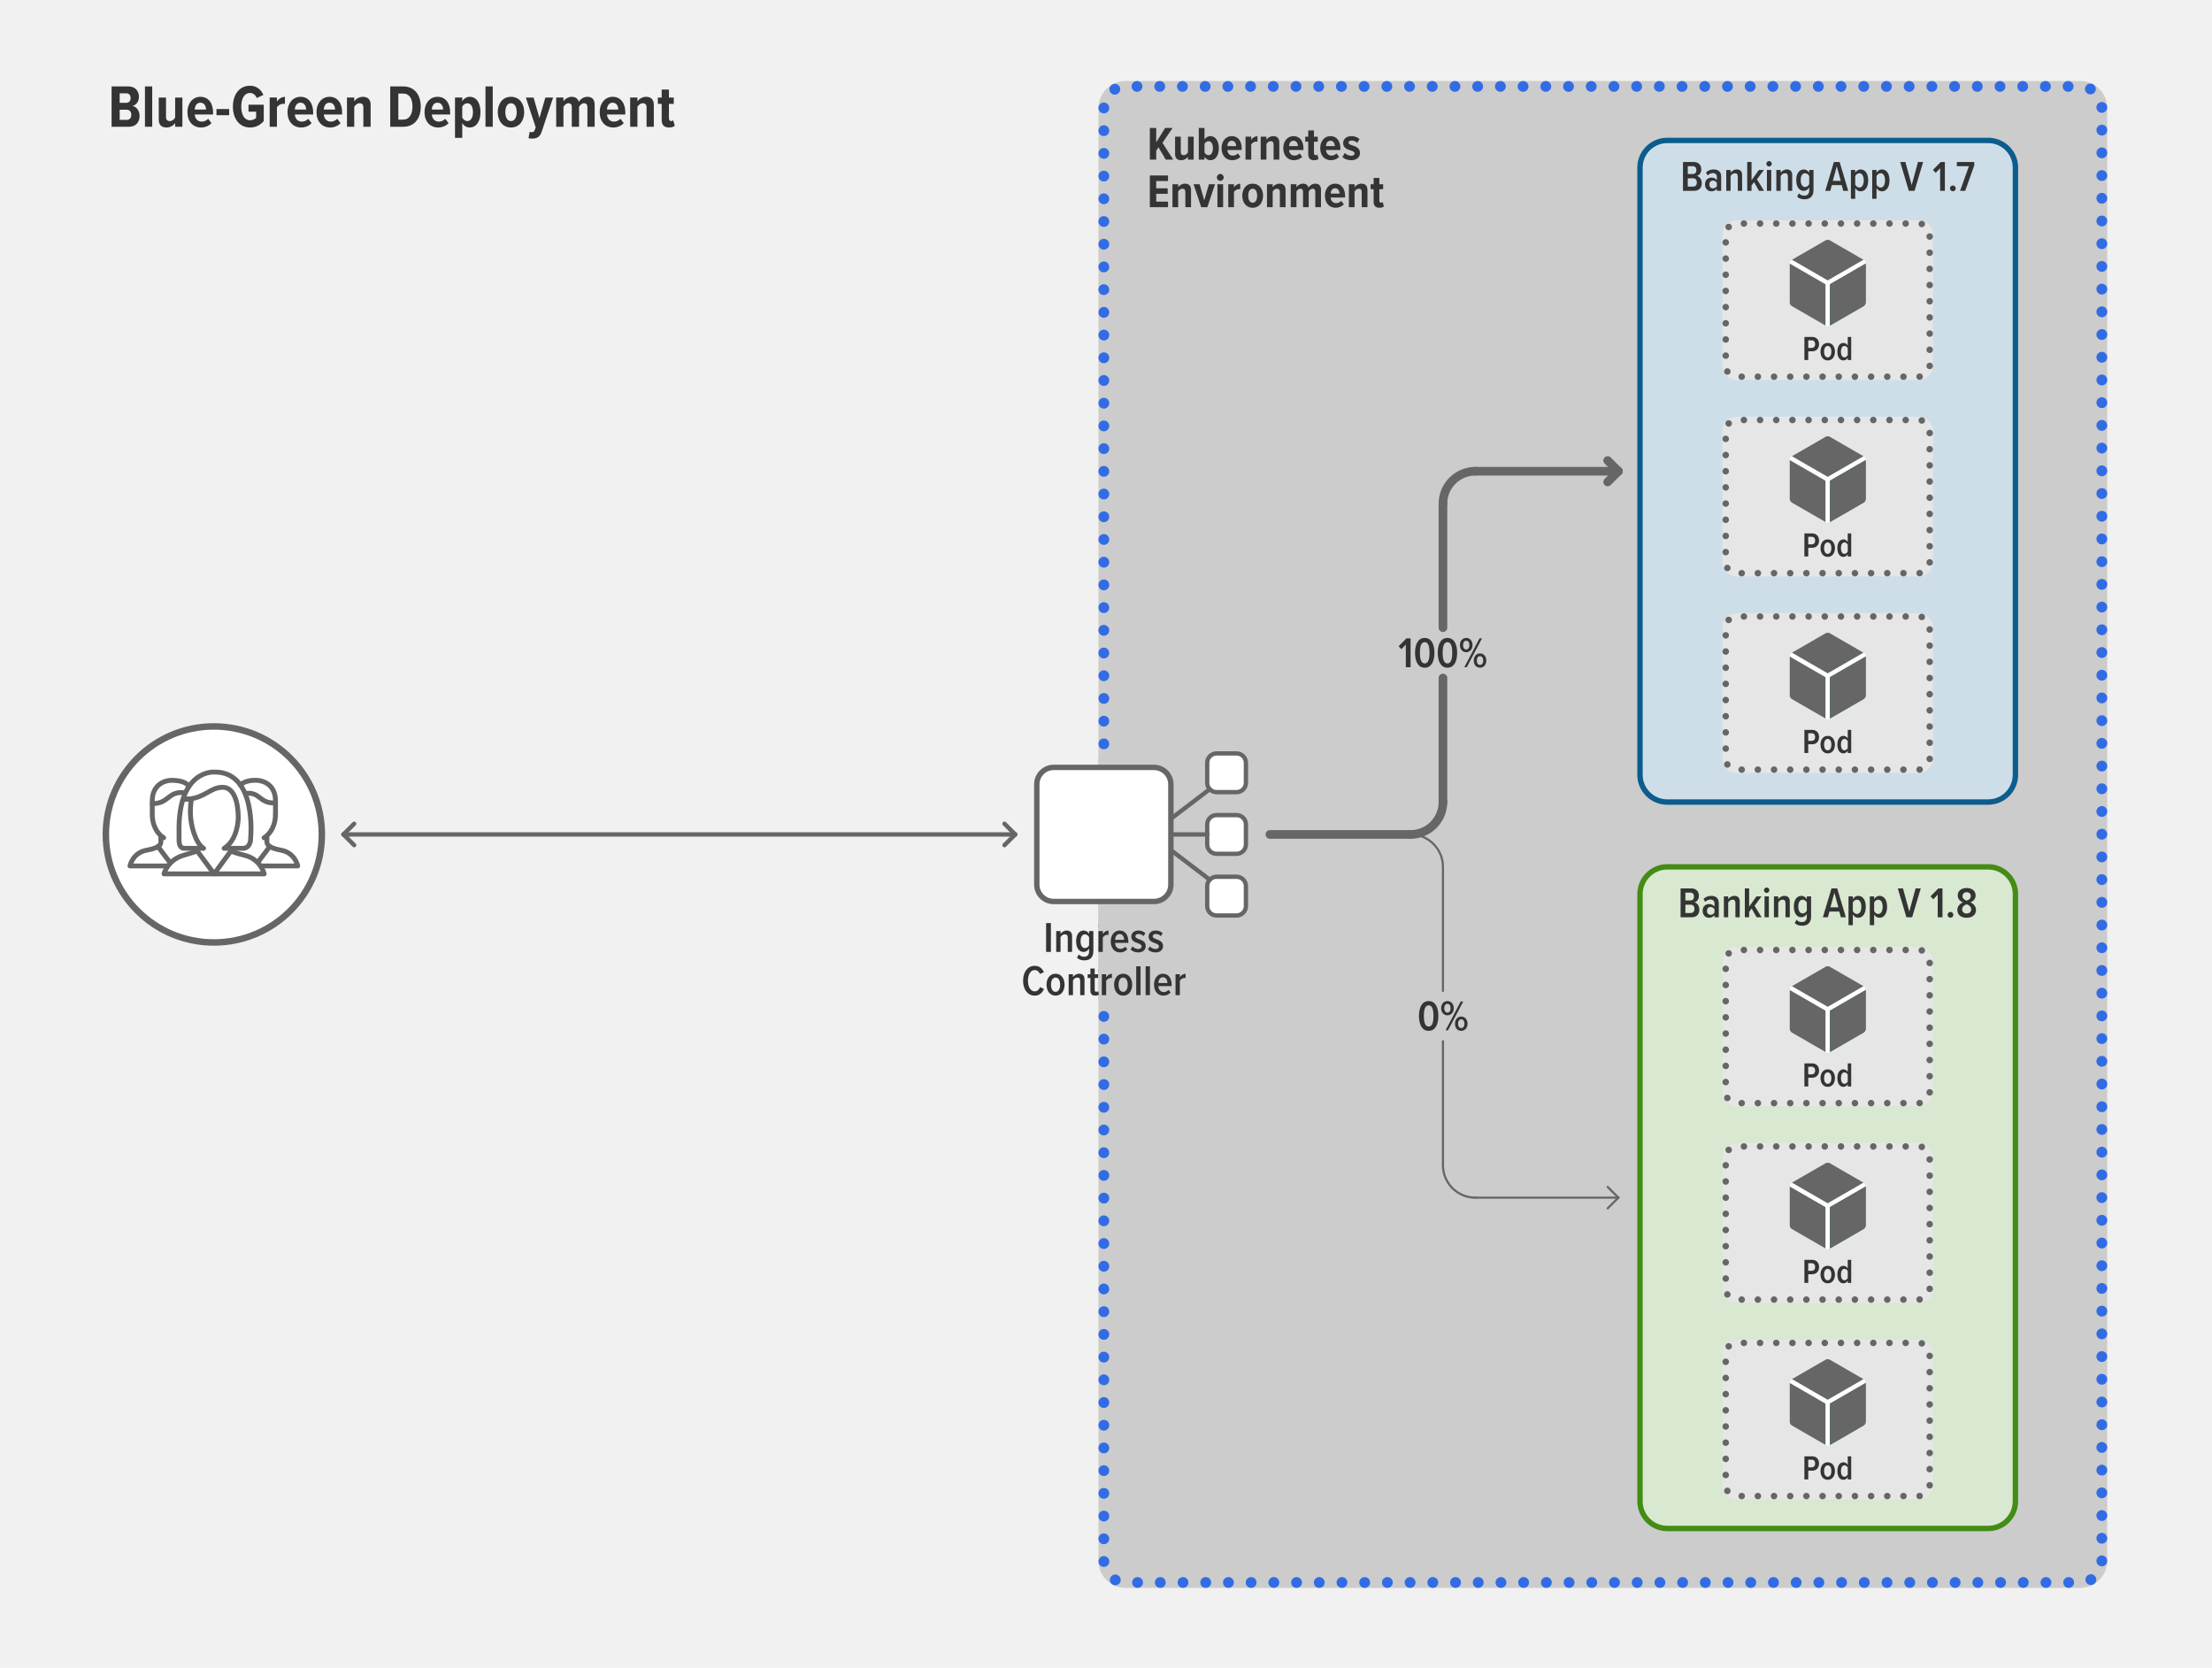 <?xml version="1.0" encoding="utf-8"?>
<!-- Generator: Adobe Illustrator 24.2.3, SVG Export Plug-In . SVG Version: 6.00 Build 0)  -->
<svg version="1.1" id="Art" xmlns="http://www.w3.org/2000/svg" xmlns:xlink="http://www.w3.org/1999/xlink" x="0px" y="0px"
	 viewBox="0 0 1024 772" style="enable-background:new 0 0 1024 772;" xml:space="preserve">
<style type="text/css">
	.st0{fill:#F1F1F1;}
	.st1{fill:#CCCCCC;}
	.st2{fill:none;stroke:#CCCCCC;stroke-width:5;stroke-linecap:round;stroke-miterlimit:10;}
	.st3{fill:none;stroke:#326CE5;stroke-width:5;stroke-linecap:round;stroke-miterlimit:10;stroke-dasharray:0.02,10.493;}
	.st4{fill:#343434;}
	.st5{fill:none;stroke:#666666;stroke-width:2;stroke-linecap:round;stroke-linejoin:round;stroke-miterlimit:10;}
	.st6{fill:none;stroke:#666666;stroke-width:2;stroke-linecap:round;stroke-miterlimit:10;}
	.st7{fill:#CCCCCC;stroke:#CCCCCC;stroke-width:5;stroke-linecap:round;stroke-miterlimit:10;}
	.st8{fill:#FFFFFF;stroke:#666666;stroke-width:3;stroke-miterlimit:10;}
	.st9{fill:none;stroke:#666666;stroke-width:2.25;stroke-linecap:round;stroke-miterlimit:10;}
	.st10{fill:none;stroke:#666666;stroke-width:2.25;stroke-linejoin:round;stroke-miterlimit:10;}
	.st11{fill:none;stroke:#666666;stroke-width:2.25;stroke-linecap:round;stroke-linejoin:round;stroke-miterlimit:10;}
	.st12{fill:#FFFFFF;stroke:#666666;stroke-width:2.25;stroke-linecap:round;stroke-linejoin:round;stroke-miterlimit:10;}
	.st13{fill:#CEDEE8;}
	.st14{fill:none;stroke:#0C5C8D;stroke-width:2.5;stroke-miterlimit:10;}
	.st15{fill:#E6E6E6;}
	.st16{fill:none;stroke:#E6E6E6;stroke-width:3;stroke-linecap:round;stroke-miterlimit:10;}
	.st17{fill:none;stroke:#666666;stroke-width:3;stroke-linecap:round;stroke-miterlimit:10;stroke-dasharray:0.02,7.468;}
	.st18{fill:#FFFFFF;}
	.st19{fill:#009639;}
	.st20{fill:#666666;}
	.st21{fill:#D9E8D0;}
	.st22{fill:none;stroke:#438C15;stroke-width:2.5;stroke-miterlimit:10;}
	.st23{fill:none;stroke:#666666;stroke-width:4;stroke-linecap:round;stroke-miterlimit:10;}
	.st24{fill:none;stroke:#666666;stroke-width:4;stroke-linecap:round;stroke-linejoin:round;stroke-miterlimit:10;}
	.st25{fill:none;stroke:#666666;stroke-linecap:round;stroke-miterlimit:10;}
	.st26{fill:none;stroke:#666666;stroke-linecap:round;stroke-linejoin:round;stroke-miterlimit:10;}
	.st27{fill:#FFFFFF;stroke:#666666;stroke-width:2;stroke-linecap:round;stroke-linejoin:round;stroke-miterlimit:10;}
	.st28{fill:none;stroke:#666666;stroke-width:2.5;stroke-linecap:round;stroke-linejoin:round;stroke-miterlimit:10;}
</style>
<rect x="0" class="st0" width="1024" height="772"/>
<g>
	<path class="st1" d="M973,722.509c0,5.5-4.5,10-10,10H521c-5.5,0-10-4.5-10-10V50c0-5.5,4.5-10,10-10h442
		c5.5,0,10,4.5,10,10V722.509z"/>
	<path class="st2" d="M973,722.509c0,5.5-4.5,10-10,10H521c-5.5,0-10-4.5-10-10V50c0-5.5,4.5-10,10-10h442
		c5.5,0,10,4.5,10,10V722.509z"/>
</g>
<g>
	<path class="st1" d="M973,722.509c0,5.5-4.5,10-10,10H521c-5.5,0-10-4.5-10-10V50c0-5.5,4.5-10,10-10h442
		c5.5,0,10,4.5,10,10V722.509z"/>
	<path class="st3" d="M973,722.509c0,5.5-4.5,10-10,10H521c-5.5,0-10-4.5-10-10V50c0-5.5,4.5-10,10-10h442c5.5,0,10,4.5,10,10
		V722.509z"/>
</g>
<g>
	<g>
		<path class="st4" d="M536.281,68.156l-1.034,1.629v4.114h-2.948V59.224h2.948v6.667l4.137-6.667h3.433
			l-4.688,6.908l5.018,7.768h-3.477L536.281,68.156z"/>
		<path class="st4" d="M549.943,72.558c-0.572,0.836-1.738,1.605-3.125,1.605
			c-1.958,0-2.838-1.078-2.838-2.86v-8.031h2.641v7.02c0,1.122,0.527,1.54,1.408,1.54
			c0.857,0,1.54-0.638,1.914-1.298v-7.262h2.641v10.628h-2.641V72.558z"/>
		<path class="st4" d="M554.958,59.224h2.641v5.391c0.639-1.101,1.673-1.606,2.685-1.606
			c2.398,0,3.938,2.179,3.938,5.589c0,3.477-1.562,5.566-3.938,5.566c-1.012,0-2.024-0.55-2.685-1.605
			v1.342h-2.641V59.224z M559.447,71.831c1.342,0,2.046-1.386,2.046-3.234c0-1.87-0.704-3.257-2.046-3.257
			c-0.727,0-1.496,0.572-1.849,1.276v3.961C557.951,71.281,558.721,71.831,559.447,71.831z"/>
		<path class="st4" d="M570.249,63.008c2.927,0,4.576,2.376,4.576,5.677v0.748h-6.667
			c0.11,1.452,0.969,2.597,2.575,2.597c0.813,0,1.716-0.374,2.31-1.034l1.211,1.584
			c-0.946,1.034-2.377,1.584-3.807,1.584c-2.993,0-4.951-2.244-4.951-5.589
			C565.496,65.494,567.301,63.008,570.249,63.008z M568.158,67.629h4.115
			c-0.044-1.101-0.528-2.486-2.068-2.486C568.73,65.143,568.203,66.528,568.158,67.629z"/>
		<path class="st4" d="M576.584,63.271h2.641v1.475c0.594-0.968,1.76-1.716,2.904-1.716v2.574
			c-0.176-0.044-0.396-0.066-0.639-0.066c-0.836,0-1.826,0.572-2.266,1.276v7.085h-2.641V63.271z"/>
		<path class="st4" d="M589.587,66.902c0-1.122-0.506-1.562-1.387-1.562c-0.88,0-1.562,0.683-1.936,1.32
			v7.239h-2.641V63.271h2.641v1.387c0.572-0.836,1.76-1.65,3.124-1.65
			c1.958,0,2.839,1.145,2.839,2.904v7.987h-2.641V66.902z"/>
		<path class="st4" d="M598.826,63.008c2.927,0,4.577,2.376,4.577,5.677v0.748h-6.667
			c0.11,1.452,0.968,2.597,2.574,2.597c0.814,0,1.717-0.374,2.311-1.034l1.21,1.584
			c-0.946,1.034-2.376,1.584-3.807,1.584c-2.992,0-4.95-2.244-4.95-5.589
			C594.074,65.494,595.878,63.008,598.826,63.008z M596.736,67.629h4.114
			c-0.044-1.101-0.527-2.486-2.068-2.486C597.309,65.143,596.78,66.528,596.736,67.629z"/>
		<path class="st4" d="M605.624,71.347v-5.765h-1.387v-2.311h1.387v-2.904h2.64v2.904h1.761v2.311h-1.761
			v5.149c0,0.682,0.265,1.1,0.771,1.1c0.33,0,0.66-0.132,0.792-0.308l0.55,2.024
			c-0.396,0.352-1.078,0.615-2.046,0.615C606.481,74.163,605.624,73.218,605.624,71.347z"/>
		<path class="st4" d="M615.92,63.008c2.927,0,4.576,2.376,4.576,5.677v0.748h-6.667
			c0.11,1.452,0.969,2.597,2.575,2.597c0.813,0,1.716-0.374,2.31-1.034l1.211,1.584
			c-0.946,1.034-2.377,1.584-3.807,1.584c-2.993,0-4.951-2.244-4.951-5.589
			C611.167,65.494,612.972,63.008,615.92,63.008z M613.829,67.629h4.115
			c-0.044-1.101-0.528-2.486-2.068-2.486C614.401,65.143,613.874,66.528,613.829,67.629z"/>
		<path class="st4" d="M622.562,70.797c0.66,0.704,1.849,1.298,2.927,1.298c1.012,0,1.562-0.418,1.562-1.1
			c0-0.727-0.814-1.034-1.826-1.364c-1.496-0.484-3.433-1.057-3.433-3.433
			c0-1.716,1.386-3.19,3.872-3.19c1.519,0,2.772,0.55,3.697,1.364l-1.057,1.782
			c-0.528-0.594-1.519-1.101-2.597-1.101c-0.836,0-1.408,0.396-1.408,0.99
			c0,0.639,0.727,0.946,1.717,1.255c1.54,0.483,3.564,1.122,3.564,3.564
			c0,1.914-1.562,3.3-4.049,3.3c-1.716,0-3.19-0.571-4.093-1.518L622.562,70.797z"/>
		<path class="st4" d="M532.299,81.224h8.405v2.574h-5.457v3.366h5.303v2.553h-5.303v3.608h5.457v2.574
			h-8.405V81.224z"/>
		<path class="st4" d="M548.732,88.902c0-1.122-0.506-1.562-1.386-1.562s-1.562,0.683-1.937,1.32v7.239
			h-2.641V85.271h2.641v1.387c0.572-0.836,1.761-1.65,3.125-1.65c1.958,0,2.838,1.145,2.838,2.904
			v7.987h-2.641V88.902z"/>
		<path class="st4" d="M552.538,85.271h2.816l2.134,7.46l2.156-7.46h2.816l-3.542,10.628h-2.839
			L552.538,85.271z"/>
		<path class="st4" d="M563.318,82.125c0-0.88,0.726-1.605,1.584-1.605c0.88,0,1.584,0.726,1.584,1.605
			c0,0.881-0.704,1.585-1.584,1.585C564.044,83.71,563.318,83.006,563.318,82.125z M563.582,85.271h2.641
			v10.628h-2.641V85.271z"/>
		<path class="st4" d="M568.598,85.271h2.641v1.475c0.595-0.968,1.761-1.716,2.904-1.716v2.574
			c-0.176-0.044-0.396-0.066-0.638-0.066c-0.836,0-1.826,0.572-2.267,1.276v7.085h-2.641V85.271z"/>
		<path class="st4" d="M575.088,90.574c0-2.97,1.673-5.566,4.797-5.566c3.168,0,4.818,2.597,4.818,5.566
			c0,2.993-1.65,5.589-4.818,5.589C576.761,96.163,575.088,93.567,575.088,90.574z M581.975,90.574
			c0-1.738-0.638-3.234-2.09-3.234c-1.408,0-2.046,1.496-2.046,3.234c0,1.761,0.638,3.257,2.046,3.257
			C581.337,93.831,581.975,92.335,581.975,90.574z"/>
		<path class="st4" d="M592.49,88.902c0-1.122-0.506-1.562-1.386-1.562s-1.562,0.683-1.937,1.32v7.239
			h-2.641V85.271h2.641v1.387c0.572-0.836,1.761-1.65,3.125-1.65c1.958,0,2.838,1.145,2.838,2.904
			v7.987h-2.641V88.902z"/>
		<path class="st4" d="M608.882,88.748c0-0.88-0.374-1.408-1.211-1.408c-0.836,0-1.496,0.727-1.826,1.32
			v7.239h-2.64v-7.151c0-0.857-0.353-1.408-1.211-1.408c-0.813,0-1.496,0.727-1.826,1.32v7.239
			h-2.641V85.271h2.641v1.387c0.418-0.727,1.65-1.65,2.992-1.65c1.343,0,2.289,0.638,2.575,1.849
			c0.506-0.925,1.76-1.849,3.103-1.849c1.628,0,2.684,0.858,2.684,2.816v8.075h-2.64V88.748z"/>
		<path class="st4" d="M618.098,85.008c2.927,0,4.577,2.376,4.577,5.677v0.748h-6.667
			c0.11,1.452,0.968,2.597,2.574,2.597c0.814,0,1.717-0.374,2.311-1.034l1.21,1.584
			c-0.946,1.034-2.376,1.584-3.807,1.584c-2.992,0-4.95-2.244-4.95-5.589
			C613.346,87.494,615.149,85.008,618.098,85.008z M616.008,89.629h4.114
			c-0.044-1.101-0.527-2.486-2.068-2.486C616.58,87.143,616.052,88.528,616.008,89.629z"/>
		<path class="st4" d="M630.396,88.902c0-1.122-0.506-1.562-1.386-1.562s-1.562,0.683-1.937,1.32v7.239
			h-2.641V85.271h2.641v1.387c0.572-0.836,1.761-1.65,3.125-1.65c1.958,0,2.838,1.145,2.838,2.904
			v7.987h-2.641V88.902z"/>
		<path class="st4" d="M635.896,93.347v-5.765h-1.387v-2.311h1.387v-2.904h2.64v2.904h1.761v2.311h-1.761
			v5.149c0,0.682,0.265,1.1,0.771,1.1c0.33,0,0.66-0.132,0.792-0.308l0.55,2.024
			c-0.396,0.352-1.078,0.615-2.046,0.615C636.753,96.163,635.896,95.218,635.896,93.347z"/>
	</g>
</g>
<g>
	<g>
		<line class="st5" x1="469.964" y1="386.254" x2="465.007" y2="381.297"/>
		<line class="st5" x1="469.964" y1="386.254" x2="465.007" y2="391.212"/>
	</g>
	<g>
		<line class="st5" x1="159" y1="386.254" x2="163.958" y2="381.297"/>
		<line class="st5" x1="159" y1="386.254" x2="163.958" y2="391.212"/>
	</g>
	<line class="st6" x1="159" y1="386.254" x2="469.964" y2="386.254"/>
</g>
<rect x="511" y="352.617" class="st7" width="19.397" height="108.747"/>
<g>
	<g>
		<path class="st4" d="M484.271,427.288h2.221v13.343h-2.221V427.288z"/>
		<path class="st4" d="M494.292,434.05c0-1.141-0.52-1.561-1.38-1.561s-1.601,0.66-1.96,1.34v6.802
			h-2v-9.662h2v1.301c0.52-0.78,1.601-1.541,2.801-1.541c1.74,0,2.541,0.96,2.541,2.621
			v7.281h-2V434.05z"/>
		<path class="st4" d="M499.391,441.791c0.66,0.721,1.5,1.08,2.5,1.08
			c1.2,0,2.281-0.66,2.281-2.42v-1.381c-0.581,0.98-1.521,1.58-2.481,1.58
			c-2.16,0-3.521-1.86-3.521-4.961c0-3.061,1.34-4.961,3.521-4.961c0.94,0,1.88,0.5,2.481,1.541
			v-1.301h1.98v9.322c0,3.341-2.08,4.261-4.161,4.261c-1.38,0-2.46-0.32-3.421-1.221
			L499.391,441.791z M504.172,433.81c-0.34-0.721-1.121-1.32-1.881-1.32
			c-1.38,0-2.06,1.34-2.06,3.2c0,1.841,0.68,3.181,2.06,3.181
			c0.76,0,1.541-0.6,1.881-1.32V433.81z"/>
		<path class="st4" d="M508.51,430.969h2v1.42c0.56-0.939,1.581-1.64,2.66-1.64v1.98
			c-0.16-0.04-0.34-0.061-0.52-0.061c-0.82,0-1.741,0.62-2.141,1.341v6.621h-2V430.969z"/>
		<path class="st4" d="M518.331,430.729c2.62,0,4.021,2.221,4.021,5.142v0.58h-6.141
			c0.08,1.58,0.96,2.78,2.521,2.78c0.76,0,1.62-0.38,2.18-1.04l0.961,1.2
			c-0.82,0.94-2.041,1.48-3.341,1.48c-2.661,0-4.341-2.081-4.341-5.081
			C514.19,432.989,515.75,430.729,518.331,430.729z M516.19,435.029h4.221
			c-0.02-1.2-0.56-2.681-2.101-2.681C516.811,432.349,516.251,433.869,516.19,435.029z"/>
		<path class="st4" d="M524.29,438.09c0.58,0.641,1.601,1.201,2.601,1.201s1.601-0.461,1.601-1.201
			c0-0.8-0.84-1.16-1.82-1.52c-1.36-0.48-2.961-1.061-2.961-3.081
			c0-1.5,1.2-2.761,3.321-2.761c1.34,0,2.42,0.5,3.181,1.24l-0.841,1.36
			c-0.479-0.58-1.34-1.02-2.3-1.02c-0.9,0-1.48,0.439-1.48,1.06
			c0,0.721,0.8,1.061,1.76,1.4c1.381,0.5,3.041,1.101,3.041,3.221c0,1.66-1.34,2.881-3.461,2.881
			c-1.48,0-2.721-0.5-3.541-1.381L524.29,438.09z"/>
		<path class="st4" d="M532.31,438.09c0.58,0.641,1.601,1.201,2.601,1.201s1.601-0.461,1.601-1.201
			c0-0.8-0.84-1.16-1.82-1.52c-1.36-0.48-2.961-1.061-2.961-3.081
			c0-1.5,1.2-2.761,3.321-2.761c1.34,0,2.42,0.5,3.181,1.24l-0.841,1.36
			c-0.479-0.58-1.34-1.02-2.3-1.02c-0.9,0-1.48,0.439-1.48,1.06
			c0,0.721,0.8,1.061,1.76,1.4c1.381,0.5,3.041,1.101,3.041,3.221c0,1.66-1.34,2.881-3.461,2.881
			c-1.48,0-2.721-0.5-3.541-1.381L532.31,438.09z"/>
		<path class="st4" d="M473.611,453.97c0-4.021,2.101-6.901,5.381-6.901c2.381,0,3.581,1.46,4.281,2.94
			l-1.84,0.82c-0.46-1.061-1.28-1.801-2.441-1.801c-1.9,0-3.121,2.08-3.121,4.941
			c0,2.84,1.22,4.921,3.121,4.921c1.22,0,2.041-0.84,2.461-1.961l1.84,0.82
			c-0.68,1.561-1.88,3.121-4.301,3.121C475.712,460.871,473.611,457.971,473.611,453.97z"/>
		<path class="st4" d="M484.471,455.79c0-2.721,1.44-5.062,4.181-5.062c2.741,0,4.181,2.341,4.181,5.062
			s-1.44,5.081-4.181,5.081C485.912,460.871,484.471,458.511,484.471,455.79z M490.772,455.79
			c0-1.74-0.66-3.301-2.121-3.301c-1.46,0-2.12,1.561-2.12,3.301s0.66,3.32,2.12,3.32
			C490.112,459.11,490.772,457.53,490.772,455.79z"/>
		<path class="st4" d="M500.052,454.05c0-1.141-0.52-1.561-1.38-1.561s-1.601,0.66-1.96,1.34v6.802
			h-2v-9.662h2v1.301c0.52-0.78,1.601-1.541,2.801-1.541c1.74,0,2.541,0.96,2.541,2.621
			v7.281h-2V454.05z"/>
		<path class="st4" d="M504.771,458.471v-5.762h-1.26v-1.74h1.26v-2.641h2v2.641h1.601v1.74H506.771v5.342
			c0,0.659,0.22,1.06,0.74,1.06c0.32,0,0.62-0.14,0.76-0.32l0.48,1.501
			c-0.36,0.359-0.92,0.58-1.74,0.58C505.491,460.871,504.771,460.051,504.771,458.471z"/>
		<path class="st4" d="M510.07,450.969h2v1.42c0.56-0.939,1.581-1.64,2.661-1.64v1.98
			c-0.16-0.04-0.341-0.061-0.521-0.061c-0.82,0-1.74,0.62-2.14,1.341v6.621h-2V450.969z"/>
		<path class="st4" d="M515.75,455.79c0-2.721,1.44-5.062,4.181-5.062c2.741,0,4.182,2.341,4.182,5.062
			s-1.44,5.081-4.182,5.081C517.19,460.871,515.75,458.511,515.75,455.79z M522.052,455.79
			c0-1.74-0.66-3.301-2.121-3.301c-1.46,0-2.12,1.561-2.12,3.301s0.66,3.32,2.12,3.32
			C521.392,459.11,522.052,457.53,522.052,455.79z"/>
		<path class="st4" d="M525.99,447.288h2v13.343h-2V447.288z"/>
		<path class="st4" d="M530.35,447.288h2.001v13.343h-2.001V447.288z"/>
		<path class="st4" d="M538.37,450.729c2.621,0,4.021,2.221,4.021,5.142v0.58H536.25
			c0.08,1.58,0.96,2.78,2.521,2.78c0.761,0,1.62-0.38,2.181-1.04l0.96,1.2
			c-0.82,0.94-2.04,1.48-3.341,1.48c-2.66,0-4.341-2.081-4.341-5.081
			C534.229,452.989,535.79,450.729,538.37,450.729z M536.23,455.029h4.221
			c-0.021-1.2-0.561-2.681-2.101-2.681C536.851,452.349,536.29,453.869,536.23,455.029z"/>
		<path class="st4" d="M544.189,450.969h2.001v1.42c0.56-0.939,1.58-1.64,2.66-1.64v1.98
			c-0.16-0.04-0.34-0.061-0.52-0.061c-0.82,0-1.741,0.62-2.141,1.341v6.621h-2.001V450.969z"/>
	</g>
</g>
<g>
	<circle class="st8" cx="99" cy="386.254" r="50"/>
	<g>
		<g>
			<path class="st9" d="M87.39,364.199c-0.641-1.675-2.885-2.867-7.658-3.009l0,0
				c-4.378,0-9.249,2.643-9.249,9.513v5.021v1.321c0,4.744,2.16,8.839,5.285,10.747"/>
			<path class="st10" d="M74.446,386.805v2.132c0,1.321,0.661,3.303-6.606,4.625
				c-6.5,1.182-7.67,7.267-7.67,7.267h17.189"/>
			<line class="st11" x1="73.125" y1="391.865" x2="78.588" y2="399.119"/>
		</g>
		<g>
			<g>
				<path class="st9" d="M127.538,377.045v-1.321v-5.021c0-6.871-4.871-9.513-9.249-9.513l0,0
					c0,0-4.359-0.252-7.022,2.132"/>
				<path class="st10" d="M120.64,400.828h17.189c0,0-1.175-6.058-7.67-7.267
					c-7.081-1.318-6.606-3.303-6.606-4.625l0.021-2.082"/>
				<line class="st11" x1="119.412" y1="399.119" x2="124.895" y2="391.825"/>
			</g>
		</g>
		<path class="st9" d="M122.253,387.792c3.125-1.908,5.285-6.003,5.285-10.747"/>
		<path class="st11" d="M91.269,393.852c-1.079,0.491-2.964,1.094-6.253,2.039
			c-7.529,2.163-9.094,8.617-9.094,8.617h46.363c0,0-1.482-6.769-9.094-8.617
			c-3.348-0.812-5.227-1.441-6.28-2.007"/>
		<polyline class="st11" points="91.283,393.881 99.116,404.509 106.95,393.833 		"/>
		<g>
			<path class="st11" d="M112.659,392.673h-8.902c3.705-2.263,5.886-6.988,6.446-12.585
				c0.307-3.07-0.307-6.753-0.307-6.753s-0.91-8.902-6.753-8.902c-5.818,0-8.08,4.759-15.895,5.441
				l-1.909,0.084c0.673,0,1.306-0.031,1.909-0.084l1.409-0.062c-0.365,1.389-0.509,4.929-0.509,4.929
				v1.567c0,5.625,2.387,14.101,6.093,16.364h-8.902c0,0-2.456,0.307-2.456-3.683v-3.683
				c-0.614-29.161,16.269-27.933,16.269-27.933c19.952-0.307,16.882,30.388,16.882,30.388
				S116.343,392.366,112.659,392.673z"/>
			<path class="st12" d="M87.249,369.875l-1.909,0.084C86.014,369.958,86.646,369.927,87.249,369.875z"/>
		</g>
		<path class="st11" d="M70.483,371.997c7.928,0,7.209-6.005,15.043-5.026"/>
		<path class="st11" d="M126.786,371.678c-6.943,0-6.313-5.258-13.174-4.402"/>
	</g>
</g>
<g>
	<path class="st13" d="M933,358.685c0,6.913-5.656,12.57-12.57,12.57H771.773
		c-6.913,0-12.57-5.656-12.57-12.57V77.57c0-6.913,5.656-12.57,12.57-12.57H920.43
		C927.344,65,933,70.656,933,77.57V358.685z"/>
	<path class="st14" d="M933,358.685c0,6.913-5.656,12.57-12.57,12.57H771.773
		c-6.913,0-12.57-5.656-12.57-12.57V77.57c0-6.913,5.656-12.57,12.57-12.57H920.43
		C927.344,65,933,70.656,933,77.57V358.685z"/>
</g>
<g>
	<path class="st4" d="M779.102,74.986h5.041c2.261,0,3.44,1.5,3.44,3.4
		c0,1.681-0.92,2.741-2.101,3.061c1.32,0.2,2.32,1.641,2.32,3.281
		c0,2.08-1.16,3.601-3.5,3.601h-5.201V74.986z M783.662,80.548c1.12,0,1.641-0.74,1.641-1.801
		c0-1.04-0.521-1.82-1.641-1.82h-2.34v3.621H783.662z M783.742,86.369
		c1.181,0,1.78-0.721,1.78-1.94c0-1.061-0.58-1.921-1.78-1.921h-2.42v3.861H783.742z"/>
	<path class="st4" d="M794.802,87.349c-0.58,0.801-1.56,1.221-2.54,1.221
		c-1.561,0-2.961-1.16-2.961-3.221c0-2.081,1.4-3.141,2.961-3.141c0.98,0,1.98,0.38,2.54,1.16
		v-1.4c0-1.16-0.68-1.841-1.88-1.841c-0.86,0-1.66,0.341-2.4,1.101l-0.78-1.4
		c0.98-0.98,2.301-1.4,3.541-1.4c2.021,0,3.5,0.94,3.5,3.301v6.602h-1.98V87.349z
		 M794.802,84.668c-0.38-0.68-1.1-1.08-1.82-1.08c-1.04,0-1.68,0.761-1.68,1.801
		s0.64,1.8,1.68,1.8c0.721,0,1.44-0.399,1.82-1.06V84.668z"/>
	<path class="st4" d="M804.482,81.748c0-1.141-0.521-1.561-1.381-1.561s-1.601,0.66-1.96,1.34v6.802
		h-2.001v-9.662h2.001v1.301c0.52-0.78,1.601-1.541,2.801-1.541c1.74,0,2.54,0.96,2.54,2.621
		v7.281h-2V81.748z"/>
	<path class="st4" d="M812.001,84.288l-1.16,1.561v2.48h-2V74.986h2v8.422l3.401-4.741h2.32
		l-3.201,4.341l3.261,5.321h-2.34L812.001,84.288z"/>
	<path class="st4" d="M817.701,75.826c0-0.7,0.58-1.26,1.26-1.26c0.681,0,1.24,0.56,1.24,1.26
		c0,0.681-0.56,1.24-1.24,1.24C818.281,77.066,817.701,76.507,817.701,75.826z M817.961,78.667h2
		v9.662h-2V78.667z"/>
	<path class="st4" d="M827.662,81.748c0-1.141-0.521-1.561-1.381-1.561s-1.601,0.66-1.96,1.34v6.802
		h-2.001v-9.662h2.001v1.301c0.52-0.78,1.601-1.541,2.801-1.541c1.74,0,2.54,0.96,2.54,2.621
		v7.281h-2V81.748z"/>
	<path class="st4" d="M832.761,89.489c0.66,0.721,1.5,1.08,2.5,1.08c1.2,0,2.281-0.66,2.281-2.42
		v-1.381c-0.581,0.98-1.521,1.58-2.481,1.58c-2.16,0-3.521-1.86-3.521-4.961
		c0-3.061,1.341-4.961,3.521-4.961c0.94,0,1.881,0.5,2.481,1.541v-1.301h1.979v9.322
		c0,3.341-2.08,4.261-4.16,4.261c-1.381,0-2.461-0.32-3.421-1.221L832.761,89.489z M837.542,81.508
		c-0.341-0.721-1.121-1.32-1.881-1.32c-1.38,0-2.061,1.34-2.061,3.2
		c0,1.841,0.681,3.181,2.061,3.181c0.76,0,1.54-0.6,1.881-1.32V81.508z"/>
	<path class="st4" d="M852.581,85.688H848l-0.72,2.641h-2.301l3.981-13.343h2.66l3.98,13.343h-2.3
		L852.581,85.688z M848.46,83.729h3.682l-1.841-6.762L848.46,83.729z"/>
	<path class="st4" d="M856.84,92.01V78.667h2v1.28c0.561-0.96,1.501-1.521,2.48-1.521
		c2.181,0,3.521,1.94,3.521,5.062c0,3.08-1.341,5.081-3.521,5.081c-0.96,0-1.9-0.5-2.48-1.54
		v4.98H856.84z M860.721,80.188c-0.761,0-1.541,0.58-1.881,1.32v3.961
		c0.34,0.72,1.12,1.34,1.881,1.34c1.38,0,2.061-1.46,2.061-3.32S862.101,80.188,860.721,80.188z
		"/>
	<path class="st4" d="M866.699,92.01V78.667h2.001v1.28c0.56-0.96,1.5-1.521,2.48-1.521
		c2.181,0,3.521,1.94,3.521,5.062c0,3.08-1.34,5.081-3.521,5.081c-0.96,0-1.9-0.5-2.48-1.54
		v4.98H866.699z M870.58,80.188c-0.76,0-1.54,0.58-1.88,1.32v3.961
		c0.34,0.72,1.12,1.34,1.88,1.34c1.381,0,2.061-1.46,2.061-3.32S871.961,80.188,870.58,80.188
		z"/>
	<path class="st4" d="M879.659,74.986h2.4l2.921,10.723l2.9-10.723h2.4l-3.98,13.343h-2.661
		L879.659,74.986z"/>
	<path class="st4" d="M898.139,77.867l-2.04,2.141l-1.3-1.36l3.62-3.661h1.921V88.329h-2.201V77.867z"/>
	<path class="st4" d="M904.039,85.849c0.74,0,1.34,0.62,1.34,1.34c0,0.74-0.6,1.36-1.34,1.36
		c-0.721,0-1.341-0.62-1.341-1.36C902.698,86.469,903.318,85.849,904.039,85.849z"/>
	<path class="st4" d="M911.46,76.927h-5.581v-1.94h8.082v1.521l-4.201,11.822h-2.381L911.46,76.927z"/>
</g>
<g>
	<g>
		<g>
			<path class="st15" d="M893.311,351.254c0,2.75-2.25,5-5,5h-84.42c-2.75,0-5-2.25-5-5v-60.888c0-2.75,2.25-5,5-5
				h84.42c2.75,0,5,2.25,5,5V351.254z"/>
			<path class="st16" d="M893.311,351.254c0,2.75-2.25,5-5,5h-84.42c-2.75,0-5-2.25-5-5v-60.888c0-2.75,2.25-5,5-5
				h84.42c2.75,0,5,2.25,5,5V351.254z"/>
		</g>
		<g>
			<path class="st17" d="M893.311,351.254c0,2.75-2.25,5-5,5h-84.42c-2.75,0-5-2.25-5-5v-60.888c0-2.75,2.25-5,5-5h84.42
				c2.75,0,5,2.25,5,5V351.254z"/>
		</g>
	</g>
	<g>
		<g>
			<path class="st18" d="M828.781,322.867c0.188,0.326,0.453,0.581,0.759,0.753l15.529,8.966l0-0
				c0.303,0.178,0.655,0.281,1.032,0.281s0.73-0.102,1.032-0.281l15.53-8.966
				c0.306-0.173,0.57-0.427,0.759-0.753c0.189-0.326,0.276-0.683,0.273-1.034v-17.932l-0-0
				c0.003-0.351-0.085-0.708-0.273-1.034c-0.189-0.326-0.454-0.58-0.759-0.753l-15.53-8.966v-0
				c-0.302-0.178-0.655-0.281-1.032-0.281c-0.376,0-0.729,0.102-1.031,0.281v0l-15.529,8.966
				c-0.306,0.173-0.571,0.427-0.76,0.753c-0.188,0.326-0.276,0.683-0.273,1.034l-0,0v17.932
				c-0.003,0.351,0.084,0.708,0.272,1.034"/>
			<path class="st19" d="M847.134,313.462l16.562-9.562l-0.001,0l0,0v17.932
				c0.003,0.351-0.084,0.708-0.273,1.034c-0.189,0.326-0.453,0.58-0.759,0.753l-15.53,8.966V313.462
				z"/>
			<path class="st20" d="M847.134,313.462l16.562-9.562l-0.001,0l0,0v17.932
				c0.003,0.351-0.084,0.708-0.273,1.034c-0.189,0.326-0.453,0.58-0.759,0.753l-15.53,8.966V313.462
				z"/>
			<path class="st20" d="M846.101,311.675l-16.561-9.562l0,0l0-0.001l15.529-8.966
				c0.303-0.179,0.655-0.281,1.032-0.281c0.377,0,0.729,0.102,1.031,0.281l15.53,8.966
				L846.101,311.675z"/>
			<path class="st20" d="M845.069,313.462l-16.562-9.562l0.001,0l-0,0v17.932
				c-0.003,0.351,0.084,0.708,0.273,1.034c0.189,0.326,0.453,0.58,0.759,0.753l15.53,8.966V313.462
				z"/>
		</g>
		<g>
			<path class="st4" d="M835.311,337.862h3.633c2.098,0,3.153,1.537,3.153,3.313
				c0,1.793-1.056,3.33-3.153,3.33h-1.856v4.033h-1.776V337.862z M838.735,339.415h-1.648v3.521h1.648
				c0.944,0,1.553-0.704,1.553-1.761C840.288,340.12,839.68,339.415,838.735,339.415z"/>
			<path class="st4" d="M842.766,344.665c0-2.177,1.152-4.049,3.346-4.049c2.192,0,3.345,1.872,3.345,4.049
				c0,2.178-1.152,4.066-3.345,4.066C843.918,348.731,842.766,346.843,842.766,344.665z M847.807,344.665
				c0-1.393-0.527-2.641-1.695-2.641c-1.169,0-1.697,1.248-1.697,2.641s0.528,2.657,1.697,2.657
				C847.279,347.322,847.807,346.058,847.807,344.665z"/>
			<path class="st4" d="M855.375,347.515c-0.465,0.769-1.217,1.217-1.984,1.217
				c-1.729,0-2.818-1.569-2.818-4.05c0-2.449,1.073-4.065,2.818-4.065
				c0.752,0,1.52,0.399,1.984,1.232v-3.986h1.601v10.677H855.375V347.515z M855.375,343.081
				c-0.272-0.576-0.896-1.057-1.505-1.057c-1.104,0-1.648,1.152-1.648,2.657
				c0,1.473,0.544,2.641,1.648,2.641c0.608,0,1.232-0.479,1.505-1.056V343.081z"/>
		</g>
	</g>
</g>
<g>
	<g>
		<g>
			<path class="st15" d="M893.311,169.367c0,2.75-2.25,5-5,5h-84.42c-2.75,0-5-2.25-5-5v-60.888c0-2.75,2.25-5,5-5h84.42
				c2.75,0,5,2.25,5,5V169.367z"/>
			<path class="st16" d="M893.311,169.367c0,2.75-2.25,5-5,5h-84.42c-2.75,0-5-2.25-5-5v-60.888c0-2.75,2.25-5,5-5h84.42
				c2.75,0,5,2.25,5,5V169.367z"/>
		</g>
		<g>
			<path class="st17" d="M893.311,169.367c0,2.75-2.25,5-5,5h-84.42c-2.75,0-5-2.25-5-5v-60.888c0-2.75,2.25-5,5-5h84.42
				c2.75,0,5,2.25,5,5V169.367z"/>
		</g>
	</g>
	<g>
		<g>
			<path class="st18" d="M828.781,140.979c0.188,0.326,0.453,0.581,0.759,0.753l15.529,8.966l0-0
				c0.303,0.178,0.655,0.281,1.032,0.281s0.73-0.102,1.032-0.281l15.53-8.966
				c0.306-0.173,0.57-0.427,0.759-0.753c0.189-0.326,0.276-0.683,0.273-1.034v-17.932l-0-0
				c0.003-0.351-0.085-0.708-0.273-1.034c-0.189-0.326-0.454-0.58-0.759-0.753l-15.53-8.966v-0
				c-0.302-0.178-0.655-0.281-1.032-0.281c-0.376,0-0.729,0.102-1.031,0.281v0l-15.529,8.966
				c-0.306,0.173-0.571,0.427-0.76,0.753c-0.188,0.326-0.276,0.683-0.273,1.034l-0,0v17.932
				c-0.003,0.351,0.084,0.708,0.272,1.034"/>
			<path class="st19" d="M847.134,131.574l16.562-9.562l-0.001,0l0,0v17.932
				c0.003,0.351-0.084,0.708-0.273,1.034c-0.189,0.326-0.453,0.58-0.759,0.753l-15.53,8.966V131.574
				z"/>
			<path class="st20" d="M847.134,131.574l16.562-9.562l-0.001,0l0,0v17.932
				c0.003,0.351-0.084,0.708-0.273,1.034c-0.189,0.326-0.453,0.58-0.759,0.753l-15.53,8.966V131.574
				z"/>
			<path class="st20" d="M846.101,129.788l-16.561-9.562l0,0l0-0.001l15.529-8.966
				c0.303-0.179,0.655-0.281,1.032-0.281c0.377,0,0.729,0.102,1.031,0.281l15.53,8.966
				L846.101,129.788z"/>
			<path class="st20" d="M845.069,131.574l-16.562-9.562l0.001,0l-0,0v17.932
				c-0.003,0.351,0.084,0.708,0.273,1.034c0.189,0.326,0.453,0.58,0.759,0.753l15.53,8.966V131.574
				z"/>
		</g>
		<g>
			<path class="st4" d="M835.311,155.975h3.633c2.098,0,3.153,1.537,3.153,3.313
				c0,1.793-1.056,3.33-3.153,3.33h-1.856v4.033h-1.776V155.975z M838.735,157.527h-1.648v3.521h1.648
				c0.944,0,1.553-0.704,1.553-1.761C840.288,158.232,839.68,157.527,838.735,157.527z"/>
			<path class="st4" d="M842.766,162.777c0-2.177,1.152-4.049,3.346-4.049c2.192,0,3.345,1.872,3.345,4.049
				c0,2.178-1.152,4.066-3.345,4.066C843.918,166.844,842.766,164.955,842.766,162.777z M847.807,162.777
				c0-1.393-0.527-2.641-1.695-2.641c-1.169,0-1.697,1.248-1.697,2.641s0.528,2.657,1.697,2.657
				C847.279,165.435,847.807,164.17,847.807,162.777z"/>
			<path class="st4" d="M855.375,165.627c-0.465,0.769-1.217,1.217-1.984,1.217
				c-1.729,0-2.818-1.569-2.818-4.05c0-2.449,1.073-4.065,2.818-4.065
				c0.752,0,1.52,0.399,1.984,1.232v-3.986h1.601v10.677H855.375V165.627z M855.375,161.193
				c-0.272-0.576-0.896-1.057-1.505-1.057c-1.104,0-1.648,1.152-1.648,2.657
				c0,1.473,0.544,2.641,1.648,2.641c0.608,0,1.232-0.479,1.505-1.056V161.193z"/>
		</g>
	</g>
</g>
<g>
	<g>
		<g>
			<path class="st15" d="M893.311,260.311c0,2.75-2.25,5-5,5h-84.42c-2.75,0-5-2.25-5-5v-60.888c0-2.75,2.25-5,5-5h84.42
				c2.75,0,5,2.25,5,5V260.311z"/>
			<path class="st16" d="M893.311,260.311c0,2.75-2.25,5-5,5h-84.42c-2.75,0-5-2.25-5-5v-60.888c0-2.75,2.25-5,5-5h84.42
				c2.75,0,5,2.25,5,5V260.311z"/>
		</g>
		<g>
			<path class="st17" d="M893.311,260.311c0,2.75-2.25,5-5,5h-84.42c-2.75,0-5-2.25-5-5v-60.888c0-2.75,2.25-5,5-5h84.42
				c2.75,0,5,2.25,5,5V260.311z"/>
		</g>
	</g>
	<g>
		<g>
			<path class="st18" d="M828.781,231.923c0.188,0.326,0.453,0.581,0.759,0.753l15.529,8.966l0-0
				c0.303,0.178,0.655,0.281,1.032,0.281s0.73-0.102,1.032-0.281l15.53-8.966
				c0.306-0.173,0.57-0.427,0.759-0.753c0.189-0.326,0.276-0.683,0.273-1.034v-17.932l-0-0
				c0.003-0.351-0.085-0.708-0.273-1.034c-0.189-0.326-0.454-0.58-0.759-0.753l-15.53-8.966v-0
				c-0.302-0.178-0.655-0.281-1.032-0.281c-0.376,0-0.729,0.102-1.031,0.281v0l-15.529,8.966
				c-0.306,0.173-0.571,0.427-0.76,0.753c-0.188,0.326-0.276,0.683-0.273,1.034l-0,0v17.932
				c-0.003,0.351,0.084,0.708,0.272,1.034"/>
			<path class="st19" d="M847.134,222.518l16.562-9.562l-0.001,0l0,0v17.932
				c0.003,0.351-0.084,0.708-0.273,1.034c-0.189,0.326-0.453,0.58-0.759,0.753l-15.53,8.966V222.518z
				"/>
			<path class="st20" d="M847.134,222.518l16.562-9.562l-0.001,0l0,0v17.932
				c0.003,0.351-0.084,0.708-0.273,1.034c-0.189,0.326-0.453,0.58-0.759,0.753l-15.53,8.966V222.518z
				"/>
			<path class="st20" d="M846.101,220.731l-16.561-9.562l0,0l0-0.001l15.529-8.966
				c0.303-0.179,0.655-0.281,1.032-0.281c0.377,0,0.729,0.102,1.031,0.281l15.53,8.966
				L846.101,220.731z"/>
			<path class="st20" d="M845.069,222.518l-16.562-9.562l0.001,0l-0,0v17.932
				c-0.003,0.351,0.084,0.708,0.273,1.034c0.189,0.326,0.453,0.58,0.759,0.753l15.53,8.966V222.518z
				"/>
		</g>
		<g>
			<path class="st4" d="M835.311,246.918h3.633c2.098,0,3.153,1.537,3.153,3.313
				c0,1.793-1.056,3.33-3.153,3.33h-1.856v4.033h-1.776V246.918z M838.735,248.471h-1.648v3.521h1.648
				c0.944,0,1.553-0.704,1.553-1.761C840.288,249.176,839.68,248.471,838.735,248.471z"/>
			<path class="st4" d="M842.766,253.721c0-2.177,1.152-4.049,3.346-4.049c2.192,0,3.345,1.872,3.345,4.049
				c0,2.178-1.152,4.066-3.345,4.066C843.918,257.787,842.766,255.898,842.766,253.721z M847.807,253.721
				c0-1.393-0.527-2.641-1.695-2.641c-1.169,0-1.697,1.248-1.697,2.641s0.528,2.657,1.697,2.657
				C847.279,256.378,847.807,255.113,847.807,253.721z"/>
			<path class="st4" d="M855.375,256.57c-0.465,0.769-1.217,1.217-1.984,1.217
				c-1.729,0-2.818-1.569-2.818-4.05c0-2.449,1.073-4.065,2.818-4.065
				c0.752,0,1.52,0.399,1.984,1.232v-3.986h1.601v10.677H855.375V256.57z M855.375,252.137
				c-0.272-0.576-0.896-1.057-1.505-1.057c-1.104,0-1.648,1.152-1.648,2.657
				c0,1.473,0.544,2.641,1.648,2.641c0.608,0,1.232-0.479,1.505-1.056V252.137z"/>
		</g>
	</g>
</g>
<g>
	<path class="st21" d="M933,694.939c0,6.913-5.656,12.57-12.57,12.57H771.773
		c-6.913,0-12.57-5.656-12.57-12.57V413.824c0-6.913,5.656-12.57,12.57-12.57H920.43
		c6.913,0,12.57,5.656,12.57,12.57V694.939z"/>
	<path class="st22" d="M933,694.939c0,6.913-5.656,12.57-12.57,12.57H771.773
		c-6.913,0-12.57-5.656-12.57-12.57V413.824c0-6.913,5.656-12.57,12.57-12.57H920.43
		c6.913,0,12.57,5.656,12.57,12.57V694.939z"/>
</g>
<g>
	<g>
		<g>
			<path class="st15" d="M893.311,687.509c0,2.75-2.25,5-5,5h-84.42c-2.75,0-5-2.25-5-5v-60.888c0-2.75,2.25-5,5-5
				h84.42c2.75,0,5,2.25,5,5V687.509z"/>
			<path class="st16" d="M893.311,687.509c0,2.75-2.25,5-5,5h-84.42c-2.75,0-5-2.25-5-5v-60.888c0-2.75,2.25-5,5-5
				h84.42c2.75,0,5,2.25,5,5V687.509z"/>
		</g>
		<g>
			<path class="st17" d="M893.311,687.509c0,2.75-2.25,5-5,5h-84.42c-2.75,0-5-2.25-5-5v-60.888c0-2.75,2.25-5,5-5h84.42
				c2.75,0,5,2.25,5,5V687.509z"/>
		</g>
	</g>
	<g>
		<g>
			<path class="st18" d="M828.781,659.121c0.188,0.326,0.453,0.581,0.759,0.753l15.529,8.966l0-0
				c0.303,0.178,0.655,0.281,1.032,0.281s0.73-0.102,1.032-0.281l15.53-8.966
				c0.306-0.173,0.57-0.427,0.759-0.753c0.189-0.326,0.276-0.683,0.273-1.034v-17.932l-0-0
				c0.003-0.351-0.085-0.708-0.273-1.034c-0.189-0.326-0.454-0.58-0.759-0.753l-15.53-8.966v-0
				c-0.302-0.178-0.655-0.281-1.032-0.281c-0.376,0-0.729,0.102-1.031,0.281v0l-15.529,8.966
				c-0.306,0.173-0.571,0.427-0.76,0.753c-0.188,0.326-0.276,0.683-0.273,1.034l-0,0v17.932
				c-0.003,0.351,0.084,0.708,0.272,1.034"/>
			<path class="st19" d="M847.134,649.716l16.562-9.562l-0.001,0l0,0v17.932
				c0.003,0.351-0.084,0.708-0.273,1.034c-0.189,0.326-0.453,0.58-0.759,0.753l-15.53,8.966V649.716z"
				/>
			<path class="st20" d="M847.134,649.716l16.562-9.562l-0.001,0l0,0v17.932
				c0.003,0.351-0.084,0.708-0.273,1.034c-0.189,0.326-0.453,0.58-0.759,0.753l-15.53,8.966V649.716z"
				/>
			<path class="st20" d="M846.101,647.929l-16.561-9.562l0,0l0-0.001l15.529-8.966
				c0.303-0.179,0.655-0.281,1.032-0.281c0.377,0,0.729,0.102,1.031,0.281l15.53,8.966
				L846.101,647.929z"/>
			<path class="st20" d="M845.069,649.716l-16.562-9.562l0.001,0l-0,0v17.932
				c-0.003,0.351,0.084,0.708,0.273,1.034c0.189,0.326,0.453,0.58,0.759,0.753l15.53,8.966V649.716z"
				/>
		</g>
		<g>
			<path class="st4" d="M835.311,674.116h3.633c2.098,0,3.153,1.537,3.153,3.313
				c0,1.793-1.056,3.33-3.153,3.33h-1.856v4.033h-1.776V674.116z M838.735,675.669h-1.648v3.521h1.648
				c0.944,0,1.553-0.704,1.553-1.761C840.288,676.374,839.68,675.669,838.735,675.669z"/>
			<path class="st4" d="M842.766,680.919c0-2.177,1.152-4.049,3.346-4.049c2.192,0,3.345,1.872,3.345,4.049
				c0,2.178-1.152,4.066-3.345,4.066C843.918,684.985,842.766,683.097,842.766,680.919z M847.807,680.919
				c0-1.393-0.527-2.641-1.695-2.641c-1.169,0-1.697,1.248-1.697,2.641s0.528,2.657,1.697,2.657
				C847.279,683.576,847.807,682.312,847.807,680.919z"/>
			<path class="st4" d="M855.375,683.769c-0.465,0.769-1.217,1.217-1.984,1.217
				c-1.729,0-2.818-1.569-2.818-4.05c0-2.449,1.073-4.065,2.818-4.065
				c0.752,0,1.52,0.399,1.984,1.232v-3.986h1.601v10.677H855.375V683.769z M855.375,679.335
				c-0.272-0.576-0.896-1.057-1.505-1.057c-1.104,0-1.648,1.152-1.648,2.657
				c0,1.473,0.544,2.641,1.648,2.641c0.608,0,1.232-0.479,1.505-1.056V679.335z"/>
		</g>
	</g>
</g>
<g>
	<g>
		<g>
			<path class="st15" d="M893.311,505.621c0,2.75-2.25,5-5,5h-84.42c-2.75,0-5-2.25-5-5v-60.888c0-2.75,2.25-5,5-5
				h84.42c2.75,0,5,2.25,5,5V505.621z"/>
			<path class="st16" d="M893.311,505.621c0,2.75-2.25,5-5,5h-84.42c-2.75,0-5-2.25-5-5v-60.888c0-2.75,2.25-5,5-5
				h84.42c2.75,0,5,2.25,5,5V505.621z"/>
		</g>
		<g>
			<path class="st17" d="M893.311,505.621c0,2.75-2.25,5-5,5h-84.42c-2.75,0-5-2.25-5-5v-60.888c0-2.75,2.25-5,5-5h84.42
				c2.75,0,5,2.25,5,5V505.621z"/>
		</g>
	</g>
	<g>
		<g>
			<path class="st18" d="M828.781,477.234c0.188,0.326,0.453,0.581,0.759,0.753l15.529,8.966l0-0
				c0.303,0.178,0.655,0.281,1.032,0.281s0.73-0.102,1.032-0.281l15.53-8.966
				c0.306-0.173,0.57-0.427,0.759-0.753c0.189-0.326,0.276-0.683,0.273-1.034v-17.932l-0-0
				c0.003-0.351-0.085-0.708-0.273-1.034c-0.189-0.326-0.454-0.58-0.759-0.753l-15.53-8.966v-0
				c-0.302-0.178-0.655-0.281-1.032-0.281c-0.376,0-0.729,0.102-1.031,0.281v0l-15.529,8.966
				c-0.306,0.173-0.571,0.427-0.76,0.753c-0.188,0.326-0.276,0.683-0.273,1.034l-0,0v17.932
				c-0.003,0.351,0.084,0.708,0.272,1.034"/>
			<path class="st19" d="M847.134,467.829l16.562-9.562l-0.001,0l0,0v17.932
				c0.003,0.351-0.084,0.708-0.273,1.034c-0.189,0.326-0.453,0.58-0.759,0.753l-15.53,8.966V467.829
				z"/>
			<path class="st20" d="M847.134,467.829l16.562-9.562l-0.001,0l0,0v17.932
				c0.003,0.351-0.084,0.708-0.273,1.034c-0.189,0.326-0.453,0.58-0.759,0.753l-15.53,8.966V467.829
				z"/>
			<path class="st20" d="M846.101,466.042l-16.561-9.562l0,0l0-0.001l15.529-8.966
				c0.303-0.179,0.655-0.281,1.032-0.281c0.377,0,0.729,0.102,1.031,0.281l15.53,8.966
				L846.101,466.042z"/>
			<path class="st20" d="M845.069,467.829l-16.562-9.562l0.001,0l-0,0v17.932
				c-0.003,0.351,0.084,0.708,0.273,1.034c0.189,0.326,0.453,0.58,0.759,0.753l15.53,8.966V467.829
				z"/>
		</g>
		<g>
			<path class="st4" d="M835.311,492.229h3.633c2.098,0,3.153,1.537,3.153,3.313
				c0,1.793-1.056,3.33-3.153,3.33h-1.856v4.033h-1.776V492.229z M838.735,493.781h-1.648v3.521h1.648
				c0.944,0,1.553-0.704,1.553-1.761C840.288,494.486,839.68,493.781,838.735,493.781z"/>
			<path class="st4" d="M842.766,499.031c0-2.177,1.152-4.049,3.346-4.049c2.192,0,3.345,1.872,3.345,4.049
				c0,2.178-1.152,4.066-3.345,4.066C843.918,503.098,842.766,501.209,842.766,499.031z M847.807,499.031
				c0-1.393-0.527-2.641-1.695-2.641c-1.169,0-1.697,1.248-1.697,2.641s0.528,2.657,1.697,2.657
				C847.279,501.688,847.807,500.424,847.807,499.031z"/>
			<path class="st4" d="M855.375,501.881c-0.465,0.769-1.217,1.217-1.984,1.217
				c-1.729,0-2.818-1.569-2.818-4.05c0-2.449,1.073-4.065,2.818-4.065
				c0.752,0,1.52,0.399,1.984,1.232v-3.986h1.601v10.677H855.375V501.881z M855.375,497.447
				c-0.272-0.576-0.896-1.057-1.505-1.057c-1.104,0-1.648,1.152-1.648,2.657
				c0,1.473,0.544,2.641,1.648,2.641c0.608,0,1.232-0.479,1.505-1.056V497.447z"/>
		</g>
	</g>
</g>
<g>
	<g>
		<g>
			<path class="st15" d="M893.311,596.565c0,2.75-2.25,5-5,5h-84.42c-2.75,0-5-2.25-5-5v-60.888c0-2.75,2.25-5,5-5
				h84.42c2.75,0,5,2.25,5,5V596.565z"/>
			<path class="st16" d="M893.311,596.565c0,2.75-2.25,5-5,5h-84.42c-2.75,0-5-2.25-5-5v-60.888c0-2.75,2.25-5,5-5
				h84.42c2.75,0,5,2.25,5,5V596.565z"/>
		</g>
		<g>
			<path class="st17" d="M893.311,596.565c0,2.75-2.25,5-5,5h-84.42c-2.75,0-5-2.25-5-5v-60.888c0-2.75,2.25-5,5-5h84.42
				c2.75,0,5,2.25,5,5V596.565z"/>
		</g>
	</g>
	<g>
		<g>
			<path class="st18" d="M828.781,568.177c0.188,0.326,0.453,0.581,0.759,0.753l15.529,8.966l0-0
				c0.303,0.178,0.655,0.281,1.032,0.281s0.73-0.102,1.032-0.281l15.53-8.966
				c0.306-0.173,0.57-0.427,0.759-0.753c0.189-0.326,0.276-0.682,0.273-1.034v-17.932l-0-0
				c0.003-0.351-0.085-0.708-0.273-1.034c-0.189-0.326-0.454-0.58-0.759-0.753l-15.53-8.966v-0
				c-0.302-0.178-0.655-0.281-1.032-0.281c-0.376,0-0.729,0.102-1.031,0.281v0l-15.529,8.966
				c-0.306,0.173-0.571,0.427-0.76,0.753c-0.188,0.326-0.276,0.683-0.273,1.034l-0,0v17.932
				c-0.003,0.351,0.084,0.708,0.272,1.034"/>
			<path class="st19" d="M847.134,558.773l16.562-9.562l-0.001,0l0,0v17.932
				c0.003,0.351-0.084,0.708-0.273,1.034c-0.189,0.326-0.453,0.58-0.759,0.753l-15.53,8.966V558.773z
				"/>
			<path class="st20" d="M847.134,558.773l16.562-9.562l-0.001,0l0,0v17.932
				c0.003,0.351-0.084,0.708-0.273,1.034c-0.189,0.326-0.453,0.58-0.759,0.753l-15.53,8.966V558.773z
				"/>
			<path class="st20" d="M846.101,556.986l-16.561-9.562l0,0l0-0.001l15.529-8.966
				c0.303-0.179,0.655-0.281,1.032-0.281c0.377,0,0.729,0.102,1.031,0.281l15.53,8.966
				L846.101,556.986z"/>
			<path class="st20" d="M845.069,558.773l-16.562-9.562l0.001,0l-0,0v17.932
				c-0.003,0.351,0.084,0.708,0.273,1.034c0.189,0.326,0.453,0.58,0.759,0.753l15.53,8.966V558.773z
				"/>
		</g>
		<g>
			<path class="st4" d="M835.311,583.173h3.633c2.098,0,3.153,1.537,3.153,3.313
				c0,1.793-1.056,3.33-3.153,3.33h-1.856v4.033h-1.776V583.173z M838.735,584.726h-1.648v3.521h1.648
				c0.944,0,1.553-0.704,1.553-1.761C840.288,585.431,839.68,584.726,838.735,584.726z"/>
			<path class="st4" d="M842.766,589.976c0-2.177,1.152-4.049,3.346-4.049c2.192,0,3.345,1.872,3.345,4.049
				c0,2.178-1.152,4.066-3.345,4.066C843.918,594.042,842.766,592.153,842.766,589.976z M847.807,589.976
				c0-1.393-0.527-2.641-1.695-2.641c-1.169,0-1.697,1.248-1.697,2.641s0.528,2.657,1.697,2.657
				C847.279,592.633,847.807,591.368,847.807,589.976z"/>
			<path class="st4" d="M855.375,592.825c-0.465,0.769-1.217,1.217-1.984,1.217
				c-1.729,0-2.818-1.569-2.818-4.05c0-2.449,1.073-4.065,2.818-4.065
				c0.752,0,1.52,0.399,1.984,1.232v-3.986h1.601v10.677H855.375V592.825z M855.375,588.392
				c-0.272-0.576-0.896-1.057-1.505-1.057c-1.104,0-1.648,1.152-1.648,2.657
				c0,1.473,0.544,2.641,1.648,2.641c0.608,0,1.232-0.479,1.505-1.056V588.392z"/>
		</g>
	</g>
</g>
<line class="st23" x1="652.987" y1="386.254" x2="587.872" y2="386.254"/>
<path class="st23" d="M667.987,233.127c0-8.284,6.716-15,15-15"/>
<path class="st23" d="M667.987,371.254c0,8.284-6.716,15-15,15"/>
<line class="st23" x1="667.987" y1="290.549" x2="667.987" y2="233.127"/>
<line class="st23" x1="667.987" y1="371.254" x2="667.987" y2="313.833"/>
<g>
	<g>
		<line class="st24" x1="749.203" y1="218.127" x2="744.245" y2="213.17"/>
		<line class="st24" x1="749.203" y1="218.127" x2="744.245" y2="223.085"/>
	</g>
	<line class="st23" x1="682.987" y1="218.127" x2="749.203" y2="218.127"/>
</g>
<g>
	<path class="st25" d="M667.987,539.382c0,8.284,6.716,15,15,15"/>
	<path class="st25" d="M667.987,401.254c0-8.284-6.716-15-15-15"/>
	<line class="st25" x1="667.987" y1="481.96" x2="667.987" y2="539.382"/>
	<line class="st25" x1="667.987" y1="401.254" x2="667.987" y2="458.676"/>
	<g>
		<g>
			<line class="st26" x1="749.203" y1="554.382" x2="744.245" y2="559.339"/>
			<line class="st26" x1="749.203" y1="554.382" x2="744.245" y2="549.424"/>
		</g>
		<line class="st25" x1="682.987" y1="554.382" x2="749.203" y2="554.382"/>
	</g>
</g>
<g>
	<g>
		<path class="st27" d="M576.772,410.152v9.284c0,2.375-1.943,4.318-4.318,4.318h-9.284
			c-2.375,0-4.318-1.943-4.318-4.318v-9.284c0-2.375,1.943-4.318,4.318-4.318h9.284
			C574.829,405.834,576.772,407.777,576.772,410.152z"/>
		<path class="st27" d="M576.772,381.612v9.284c0,2.375-1.943,4.318-4.318,4.318h-9.284
			c-2.375,0-4.318-1.943-4.318-4.318v-9.284c0-2.375,1.943-4.318,4.318-4.318h9.284
			C574.829,377.294,576.772,379.237,576.772,381.612z"/>
		<path class="st27" d="M576.772,353.073v9.284c0,2.375-1.943,4.318-4.318,4.318h-9.284
			c-2.375,0-4.318-1.943-4.318-4.318v-9.284c0-2.375,1.943-4.318,4.318-4.318h9.284
			C574.829,348.754,576.772,350.698,576.772,353.073z"/>
	</g>
	<g>
		<line class="st5" x1="543.091" y1="386.254" x2="558.852" y2="386.254"/>
		<line class="st5" x1="542.251" y1="393.67" x2="560.022" y2="407.204"/>
		<line class="st5" x1="542.251" y1="378.839" x2="560.022" y2="365.305"/>
	</g>
	<g>
		<path class="st18" d="M542.036,409.475c0,4.298-3.517,7.815-7.815,7.815h-46.44
			c-4.298,0-7.815-3.517-7.815-7.815v-46.44c0-4.298,3.517-7.815,7.815-7.815h46.44
			c4.298,0,7.815,3.517,7.815,7.815V409.475z"/>
		<path class="st28" d="M542.036,409.475c0,4.298-3.517,7.815-7.815,7.815h-46.44
			c-4.298,0-7.815-3.517-7.815-7.815v-46.44c0-4.298,3.517-7.815,7.815-7.815h46.44
			c4.298,0,7.815,3.517,7.815,7.815V409.475z"/>
	</g>
</g>
<g>
	<path class="st4" d="M777.991,411.24h5.041c2.261,0,3.441,1.5,3.441,3.4
		c0,1.681-0.921,2.741-2.101,3.061c1.32,0.2,2.32,1.641,2.32,3.281
		c0,2.08-1.16,3.601-3.501,3.601h-5.201V411.24z M782.553,416.802c1.12,0,1.64-0.74,1.64-1.801
		c0-1.04-0.52-1.82-1.64-1.82h-2.341v3.621H782.553z M782.633,422.623
		c1.18,0,1.78-0.721,1.78-1.94c0-1.061-0.58-1.921-1.78-1.921h-2.421v3.861H782.633z"/>
	<path class="st4" d="M793.692,423.603c-0.58,0.801-1.561,1.221-2.541,1.221
		c-1.56,0-2.96-1.16-2.96-3.221c0-2.081,1.4-3.141,2.96-3.141c0.98,0,1.98,0.38,2.541,1.16
		v-1.4c0-1.16-0.681-1.841-1.881-1.841c-0.859,0-1.66,0.341-2.4,1.101l-0.78-1.4
		c0.98-0.98,2.301-1.4,3.541-1.4c2.021,0,3.501,0.94,3.501,3.301v6.602h-1.98V423.603z
		 M793.692,420.922c-0.38-0.68-1.101-1.08-1.82-1.08c-1.04,0-1.681,0.761-1.681,1.801
		s0.641,1.8,1.681,1.8c0.72,0,1.44-0.399,1.82-1.06V420.922z"/>
	<path class="st4" d="M803.372,418.002c0-1.141-0.52-1.561-1.38-1.561s-1.601,0.66-1.961,1.34v6.802h-2
		v-9.662h2v1.301c0.521-0.78,1.601-1.541,2.801-1.541c1.74,0,2.541,0.96,2.541,2.621v7.281h-2.001
		V418.002z"/>
	<path class="st4" d="M810.892,420.542l-1.16,1.561v2.48h-2.001v-13.343h2.001v8.422l3.4-4.741h2.32
		l-3.2,4.341l3.261,5.321h-2.341L810.892,420.542z"/>
	<path class="st4" d="M816.591,412.08c0-0.7,0.58-1.26,1.26-1.26c0.681,0,1.24,0.56,1.24,1.26
		c0,0.681-0.56,1.24-1.24,1.24C817.171,413.32,816.591,412.761,816.591,412.08z M816.851,414.921h2
		v9.662h-2V414.921z"/>
	<path class="st4" d="M826.552,418.002c0-1.141-0.521-1.561-1.381-1.561s-1.601,0.66-1.96,1.34v6.802
		h-2.001v-9.662h2.001v1.301c0.52-0.78,1.601-1.541,2.801-1.541c1.74,0,2.54,0.96,2.54,2.621
		v7.281h-2V418.002z"/>
	<path class="st4" d="M831.65,425.743c0.66,0.721,1.5,1.08,2.5,1.08c1.2,0,2.281-0.66,2.281-2.42
		v-1.381c-0.581,0.98-1.521,1.58-2.481,1.58c-2.16,0-3.521-1.86-3.521-4.961
		c0-3.061,1.341-4.961,3.521-4.961c0.94,0,1.881,0.5,2.481,1.541v-1.301h1.979v9.322
		c0,3.341-2.08,4.261-4.16,4.261c-1.381,0-2.461-0.32-3.421-1.221L831.65,425.743z M836.432,417.762
		c-0.341-0.721-1.121-1.32-1.881-1.32c-1.38,0-2.061,1.34-2.061,3.2
		c0,1.841,0.681,3.181,2.061,3.181c0.76,0,1.54-0.6,1.881-1.32V417.762z"/>
	<path class="st4" d="M851.471,421.942h-4.581l-0.72,2.641h-2.301l3.981-13.343h2.66l3.98,13.343h-2.3
		L851.471,421.942z M847.35,419.982h3.682l-1.841-6.762L847.35,419.982z"/>
	<path class="st4" d="M855.729,428.264V414.921h2v1.28c0.561-0.96,1.501-1.521,2.48-1.521
		c2.181,0,3.521,1.94,3.521,5.062c0,3.08-1.341,5.081-3.521,5.081c-0.96,0-1.9-0.5-2.48-1.54
		v4.98H855.729z M859.61,416.441c-0.761,0-1.541,0.58-1.881,1.32v3.961
		c0.34,0.72,1.12,1.34,1.881,1.34c1.38,0,2.061-1.46,2.061-3.32
		S860.99,416.441,859.61,416.441z"/>
	<path class="st4" d="M865.589,428.264V414.921h2.001v1.28c0.56-0.96,1.5-1.521,2.48-1.521
		c2.181,0,3.521,1.94,3.521,5.062c0,3.08-1.34,5.081-3.521,5.081c-0.96,0-1.9-0.5-2.48-1.54
		v4.98H865.589z M869.47,416.441c-0.76,0-1.54,0.58-1.88,1.32v3.961
		c0.34,0.72,1.12,1.34,1.88,1.34c1.381,0,2.061-1.46,2.061-3.32
		S870.851,416.441,869.47,416.441z"/>
	<path class="st4" d="M878.549,411.24h2.4l2.921,10.723l2.9-10.723h2.4l-3.98,13.343h-2.661
		L878.549,411.24z"/>
	<path class="st4" d="M897.028,414.121l-2.04,2.141l-1.3-1.36l3.62-3.661h1.921v13.343h-2.201V414.121z"
		/>
	<path class="st4" d="M902.929,422.103c0.74,0,1.34,0.62,1.34,1.34c0,0.74-0.6,1.36-1.34,1.36
		c-0.721,0-1.341-0.62-1.341-1.36C901.588,422.723,902.208,422.103,902.929,422.103z"/>
	<path class="st4" d="M908.688,417.701c-1.24-0.46-2.4-1.54-2.4-3.221
		c0-2.4,2.061-3.44,4.141-3.44c2.061,0,4.142,1.04,4.142,3.44c0,1.681-1.181,2.761-2.421,3.221
		c1.34,0.521,2.601,1.841,2.601,3.521c0,2.28-1.82,3.601-4.321,3.601
		c-2.521,0-4.32-1.301-4.32-3.601C906.108,419.542,907.349,418.222,908.688,417.701z M910.429,418.602
		c-0.56,0.08-2.101,0.841-2.101,2.32c0,1.24,0.921,1.921,2.101,1.921
		c1.141,0,2.101-0.681,2.101-1.921C912.529,419.442,910.989,418.682,910.429,418.602z M910.429,413.001
		c-1.16,0-1.92,0.7-1.92,1.84c0,1.341,1.4,1.921,1.92,2.041
		c0.521-0.12,1.921-0.7,1.921-2.041C912.35,413.701,911.569,413.001,910.429,413.001z"/>
</g>
<g>
	<path class="st4" d="M650.799,298.369l-2.04,2.141l-1.301-1.36l3.621-3.661h1.92v13.343h-2.2V298.369z
		"/>
	<path class="st4" d="M659.539,295.288c3.241,0,4.501,3.181,4.501,6.882c0,3.681-1.26,6.901-4.501,6.901
		c-3.221,0-4.48-3.221-4.48-6.901C655.059,298.469,656.318,295.288,659.539,295.288z M659.539,297.249
		c-1.76,0-2.22,2.32-2.22,4.921c0,2.58,0.46,4.921,2.22,4.921c1.78,0,2.241-2.341,2.241-4.921
		C661.78,299.569,661.319,297.249,659.539,297.249z"/>
	<path class="st4" d="M670.059,295.288c3.241,0,4.501,3.181,4.501,6.882c0,3.681-1.26,6.901-4.501,6.901
		c-3.221,0-4.48-3.221-4.48-6.901C665.578,298.469,666.838,295.288,670.059,295.288z M670.059,297.249
		c-1.76,0-2.22,2.32-2.22,4.921c0,2.58,0.46,4.921,2.22,4.921c1.78,0,2.241-2.341,2.241-4.921
		C672.3,299.569,671.839,297.249,670.059,297.249z"/>
	<path class="st4" d="M678.758,295.288c1.761,0,2.92,1.44,2.92,3.321c0,1.86-1.159,3.28-2.92,3.28
		c-1.76,0-2.92-1.42-2.92-3.28C675.838,296.729,676.998,295.288,678.758,295.288z M678.758,296.568
		c-0.899,0-1.48,0.82-1.48,2.041c0,1.18,0.581,2.021,1.48,2.021
		c0.9,0,1.48-0.841,1.48-2.021C680.238,297.389,679.658,296.568,678.758,296.568z M684.918,295.488
		h1.141l-7.04,13.343h-1.121L684.918,295.488z M685.139,302.45c1.76,0,2.921,1.46,2.921,3.341
		c0,1.86-1.161,3.28-2.921,3.28c-1.761,0-2.9-1.42-2.9-3.28
		C682.238,303.91,683.378,302.45,685.139,302.45z M685.139,303.73c-0.9,0-1.48,0.84-1.48,2.061
		c0,1.18,0.58,2,1.48,2s1.5-0.82,1.5-2C686.639,304.57,686.039,303.73,685.139,303.73z"/>
</g>
<g>
	<path class="st4" d="M661.362,463.381c3.241,0,4.501,3.181,4.501,6.882c0,3.681-1.26,6.901-4.501,6.901
		c-3.221,0-4.48-3.221-4.48-6.901C656.882,466.562,658.142,463.381,661.362,463.381z M661.362,465.342
		c-1.76,0-2.22,2.32-2.22,4.921c0,2.58,0.46,4.921,2.22,4.921c1.78,0,2.241-2.341,2.241-4.921
		C663.604,467.662,663.143,465.342,661.362,465.342z"/>
	<path class="st4" d="M670.062,463.381c1.761,0,2.921,1.44,2.921,3.321c0,1.86-1.16,3.28-2.921,3.28
		c-1.76,0-2.92-1.42-2.92-3.28C667.142,464.821,668.302,463.381,670.062,463.381z M670.062,464.661
		c-0.899,0-1.48,0.82-1.48,2.041c0,1.18,0.581,2.021,1.48,2.021
		c0.9,0,1.48-0.841,1.48-2.021C671.542,465.481,670.962,464.661,670.062,464.661z M676.223,463.581
		h1.141l-7.041,13.343h-1.121L676.223,463.581z M676.443,470.543c1.76,0,2.921,1.46,2.921,3.341
		c0,1.86-1.161,3.28-2.921,3.28c-1.761,0-2.9-1.42-2.9-3.28
		C673.543,472.003,674.683,470.543,676.443,470.543z M676.443,471.823c-0.9,0-1.48,0.84-1.48,2.061
		c0,1.18,0.58,2,1.48,2s1.5-0.82,1.5-2C677.943,472.663,677.344,471.823,676.443,471.823z"/>
</g>
<g>
	<g>
		<path class="st4" d="M51.652,40h7.728c3.332,0,4.928,2.212,4.928,4.76c0,2.353-1.288,3.864-2.996,4.284
			c1.904,0.308,3.304,2.268,3.304,4.592c0,2.828-1.596,5.04-4.984,5.04h-7.98V40z M58.484,47.588
			c1.344,0,1.988-0.924,1.988-2.184c0-1.261-0.644-2.213-1.988-2.213h-3.08v4.396H58.484z
			 M58.624,55.483c1.4,0,2.156-0.896,2.156-2.352c0-1.288-0.728-2.352-2.156-2.352h-3.22v4.703
			H58.624z"/>
		<path class="st4" d="M67.108,40h3.36v18.676h-3.36V40z"/>
		<path class="st4" d="M81.08,56.968c-0.728,1.064-2.212,2.044-3.976,2.044
			c-2.492,0-3.612-1.372-3.612-3.64v-10.221h3.36v8.933c0,1.428,0.672,1.96,1.792,1.96
			c1.092,0,1.96-0.812,2.436-1.652v-9.24h3.36v13.524h-3.36V56.968z"/>
		<path class="st4" d="M92.811,44.815c3.724,0,5.824,3.024,5.824,7.225v0.952h-8.484
			c0.14,1.848,1.232,3.304,3.276,3.304c1.036,0,2.184-0.477,2.94-1.316l1.54,2.017
			c-1.204,1.315-3.024,2.016-4.844,2.016c-3.808,0-6.3-2.855-6.3-7.112
			C86.763,47.979,89.059,44.815,92.811,44.815z M90.151,50.696h5.236
			c-0.056-1.4-0.672-3.164-2.632-3.164C90.879,47.532,90.207,49.296,90.151,50.696z"/>
		<path class="st4" d="M100.203,50.472h5.88v2.856h-5.88V50.472z"/>
		<path class="st4" d="M115.714,39.691c3.248,0,5.208,1.933,6.216,4.257l-3.052,1.399
			c-0.588-1.315-1.624-2.324-3.164-2.324c-2.38,0-4.032,2.324-4.032,6.328s1.652,6.328,4.032,6.328
			c1.26,0,2.268-0.504,2.856-1.12V51.704h-3.528v-3.248h7.056v7.588
			c-1.568,1.848-3.64,2.968-6.384,2.968c-4.732,0-7.896-3.864-7.896-9.66
			C107.818,43.528,110.982,39.691,115.714,39.691z"/>
		<path class="st4" d="M124.843,45.151h3.36v1.876c0.756-1.231,2.24-2.184,3.696-2.184v3.276
			c-0.224-0.057-0.504-0.084-0.812-0.084c-1.064,0-2.324,0.728-2.884,1.624v9.016h-3.36V45.151z"/>
		<path class="st4" d="M139.15,44.815c3.724,0,5.824,3.024,5.824,7.225v0.952h-8.484
			c0.14,1.848,1.232,3.304,3.276,3.304c1.036,0,2.184-0.477,2.94-1.316l1.54,2.017
			c-1.204,1.315-3.024,2.016-4.844,2.016c-3.808,0-6.3-2.855-6.3-7.112
			C133.103,47.979,135.398,44.815,139.15,44.815z M136.491,50.696h5.236
			c-0.056-1.4-0.672-3.164-2.632-3.164C137.218,47.532,136.546,49.296,136.491,50.696z"/>
		<path class="st4" d="M152.562,44.815c3.724,0,5.824,3.024,5.824,7.225v0.952h-8.484
			c0.14,1.848,1.232,3.304,3.276,3.304c1.036,0,2.184-0.477,2.94-1.316l1.54,2.017
			c-1.204,1.315-3.024,2.016-4.844,2.016c-3.808,0-6.3-2.855-6.3-7.112
			C146.514,47.979,148.81,44.815,152.562,44.815z M149.902,50.696h5.236
			c-0.056-1.4-0.672-3.164-2.632-3.164C150.63,47.532,149.958,49.296,149.902,50.696z"/>
		<path class="st4" d="M168.214,49.771c0-1.428-0.644-1.987-1.764-1.987s-1.988,0.867-2.464,1.68v9.212
			h-3.36V45.151h3.36v1.765c0.728-1.064,2.24-2.101,3.976-2.101c2.492,0,3.612,1.456,3.612,3.696
			v10.164h-3.36V49.771z"/>
		<path class="st4" d="M180.646,40h6.02c5.152,0,8.12,3.864,8.12,9.352c0,5.488-2.94,9.324-8.12,9.324
			h-6.02V40z M186.666,55.372c2.772,0,4.284-2.464,4.284-6.021c0-3.695-1.456-6.048-4.284-6.048
			h-2.268v12.068H186.666z"/>
		<path class="st4" d="M202.569,44.815c3.724,0,5.824,3.024,5.824,7.225v0.952h-8.484
			c0.14,1.848,1.232,3.304,3.276,3.304c1.036,0,2.184-0.477,2.94-1.316l1.54,2.017
			c-1.204,1.315-3.024,2.016-4.844,2.016c-3.808,0-6.3-2.855-6.3-7.112
			C196.521,47.979,198.817,44.815,202.569,44.815z M199.91,50.696h5.236
			c-0.056-1.4-0.672-3.164-2.632-3.164C200.637,47.532,199.965,49.296,199.91,50.696z"/>
		<path class="st4" d="M210.633,63.828V45.151h3.36v1.708c0.84-1.344,2.1-2.044,3.416-2.044
			c3.052,0,5.012,2.66,5.012,7.084c0,4.396-1.96,7.112-5.012,7.112c-1.288,0-2.576-0.644-3.416-2.044
			v6.86H210.633z M216.317,47.784c-0.896,0-1.876,0.672-2.324,1.567v5.097
			c0.448,0.867,1.428,1.596,2.324,1.596c1.736,0,2.632-1.764,2.632-4.145
			C218.949,49.548,218.053,47.784,216.317,47.784z"/>
		<path class="st4" d="M224.745,40h3.36v18.676h-3.36V40z"/>
		<path class="st4" d="M230.429,51.899c0-3.779,2.128-7.084,6.104-7.084c4.032,0,6.132,3.305,6.132,7.084
			c0,3.809-2.1,7.112-6.132,7.112C232.557,59.012,230.429,55.708,230.429,51.899z M239.193,51.899
			c0-2.212-0.812-4.115-2.66-4.115c-1.792,0-2.604,1.903-2.604,4.115c0,2.24,0.812,4.145,2.604,4.145
			C238.381,56.044,239.193,54.14,239.193,51.899z"/>
		<path class="st4" d="M246.053,61.195c0.756,0,1.232-0.279,1.484-0.979l0.448-1.288l-4.564-13.776h3.584
			l2.716,9.465l2.744-9.465h3.584l-5.292,15.82c-0.84,2.492-2.296,3.164-4.452,3.192
			c-0.42,0-1.26-0.084-1.624-0.196L245.185,61C245.409,61.111,245.801,61.195,246.053,61.195z"/>
		<path class="st4" d="M271.924,49.576c0-1.12-0.476-1.792-1.54-1.792s-1.904,0.924-2.324,1.68v9.212
			h-3.36v-9.1c0-1.093-0.448-1.792-1.54-1.792c-1.036,0-1.904,0.924-2.324,1.68v9.212h-3.36
			V45.151h3.36v1.765c0.532-0.924,2.1-2.101,3.808-2.101s2.912,0.812,3.276,2.353
			c0.644-1.176,2.24-2.353,3.948-2.353c2.072,0,3.416,1.093,3.416,3.584v10.276h-3.36V49.576z"/>
		<path class="st4" d="M283.656,44.815c3.724,0,5.824,3.024,5.824,7.225v0.952h-8.484
			c0.14,1.848,1.232,3.304,3.276,3.304c1.036,0,2.184-0.477,2.94-1.316l1.54,2.017
			c-1.204,1.315-3.024,2.016-4.844,2.016c-3.808,0-6.3-2.855-6.3-7.112
			C277.608,47.979,279.904,44.815,283.656,44.815z M280.996,50.696h5.236
			c-0.056-1.4-0.672-3.164-2.632-3.164C281.724,47.532,281.052,49.296,280.996,50.696z"/>
		<path class="st4" d="M299.308,49.771c0-1.428-0.644-1.987-1.764-1.987s-1.988,0.867-2.464,1.68v9.212
			h-3.36V45.151h3.36v1.765c0.728-1.064,2.24-2.101,3.976-2.101c2.492,0,3.612,1.456,3.612,3.696
			v10.164h-3.36V49.771z"/>
		<path class="st4" d="M306.307,55.428V48.092h-1.764v-2.94h1.764v-3.695h3.36v3.695h2.24v2.94h-2.24
			v6.552c0,0.868,0.336,1.4,0.98,1.4c0.42,0,0.84-0.168,1.008-0.393l0.7,2.576
			c-0.505,0.448-1.372,0.784-2.604,0.784C307.4,59.012,306.307,57.808,306.307,55.428z"/>
	</g>
</g>
</svg>
